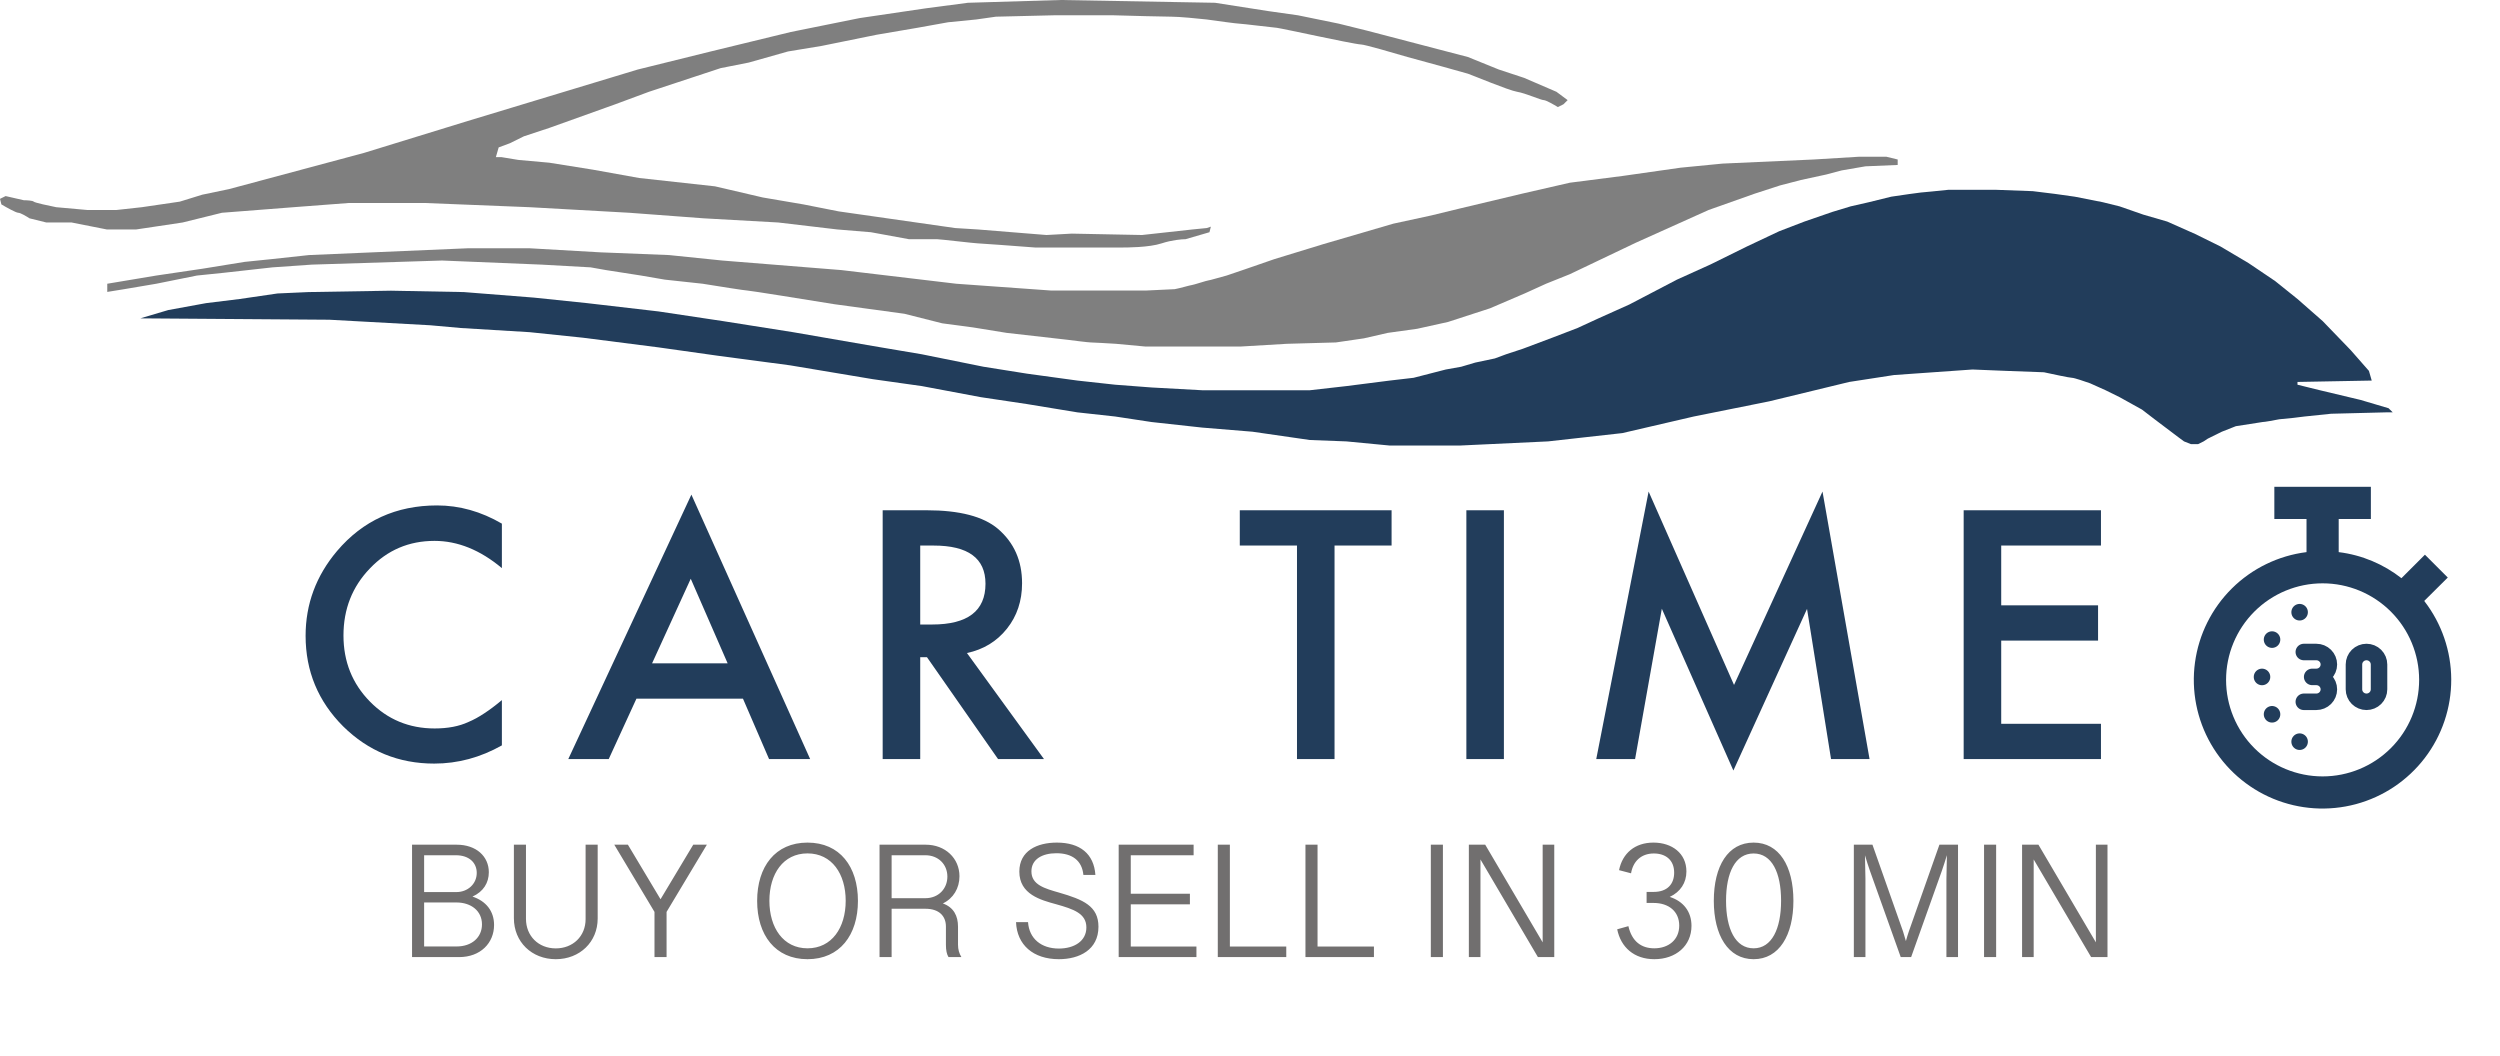 <svg width="303" height="128" viewBox="0 0 303 128" fill="none" xmlns="http://www.w3.org/2000/svg">
<path d="M143.692 28.989L146.586 28.146L146.756 27.472L146.246 27.64L144.543 27.809L141.478 28.146L138.414 28.483L129.901 28.315L126.837 28.483L118.495 27.809L115.771 27.64L101.64 25.618L97.383 24.775L92.446 23.933L86.658 22.584L77.464 21.573L71.846 20.562L66.568 19.719L62.823 19.382L60.78 19.045H60.099L60.439 17.865L61.801 17.36L63.504 16.517L66.568 15.506L74.57 12.64L78.656 11.124L87.339 8.258L90.744 7.584L95.511 6.236L99.597 5.562L106.237 4.213L111.174 3.371L114.919 2.697L118.324 2.36L120.708 2.022C122.978 1.966 127.552 1.854 127.688 1.854H135.009C136.938 1.91 141.036 2.022 141.989 2.022C142.943 2.022 145.224 2.247 146.246 2.36C147.437 2.528 149.889 2.865 150.161 2.865C150.502 2.865 154.588 3.371 154.758 3.371C154.894 3.371 158.106 4.045 159.695 4.382C161.284 4.719 164.565 5.393 164.973 5.393C165.382 5.393 168.889 6.404 170.591 6.91C172.861 7.528 177.504 8.798 177.912 8.933C178.423 9.101 182.849 10.955 183.871 11.124C184.892 11.292 186.765 12.135 187.106 12.135C187.378 12.135 188.354 12.697 188.808 12.977L189.489 12.64L190 12.135L188.638 11.124L184.722 9.438L181.658 8.427L177.912 6.91L165.654 3.708L162.249 2.865L157.312 1.854L153.737 1.348L147.267 0.337L128.539 0L117.303 0.337L112.195 1.011L104.194 2.191L95.851 3.876L86.147 6.236L77.294 8.427L56.694 14.663L44.095 18.539L27.751 22.921L24.516 23.596L21.792 24.438L17.195 25.112L14.131 25.449H10.556L6.81 25.112C5.959 24.944 4.222 24.573 4.086 24.438C3.95 24.303 3.235 24.27 2.894 24.27L0.681 23.764L0 24.101L0.17 24.775C0.738 25.112 1.941 25.787 2.213 25.787C2.486 25.787 3.235 26.236 3.575 26.461L5.618 26.966H8.683L12.939 27.809H16.514L22.133 26.966L26.9 25.787L35.582 25.112L42.222 24.607H51.586L64.185 25.112L76.272 25.787L85.296 26.461L94.319 26.966L101.47 27.809L105.556 28.146L110.152 28.989H113.557C113.898 28.989 118.154 29.494 118.495 29.494C118.767 29.494 123.262 29.831 125.475 30H130.582H135.86C136.541 30 139.265 30 140.797 29.494C142.023 29.09 143.238 28.989 143.692 28.989Z" fill="#7F7F7F"/>
<path d="M226.095 20.158L230 19.993V19.331L228.642 19H225.246L219.812 19.331L208.775 19.827L203.682 20.324L196.72 21.317L190.268 22.144L184.495 23.468L176.854 25.288L173.458 26.115L168.873 27.108L160.383 29.59L154.441 31.41L150.891 32.639L148.667 33.396C147.818 33.616 146.632 33.977 146.496 33.977C146.326 33.977 144.592 34.554 144.423 34.554C144.287 34.554 142.999 34.936 142.376 35.047L138.819 35.216H135.254H127.443L115.897 34.389L101.973 32.734L87.541 31.576L81.088 30.914L72.768 30.583L64.109 30.086H56.807L37.451 30.914L32.866 31.41L29.64 31.741L24.546 32.568L18.943 33.396L13 34.389V35.381L15.038 35.05L18.943 34.389L23.867 33.396L27.093 33.065L33.036 32.403L37.79 32.072L53.581 31.576L65.637 32.072L71.58 32.403L73.448 32.734L77.692 33.396L80.579 33.892L85.163 34.389C86.862 34.664 90.325 35.216 90.597 35.216C90.869 35.216 97.728 36.319 101.124 36.87L109.614 38.029L114.199 39.187L117.934 39.684L122.009 40.345L129.311 41.173C130.16 41.283 131.926 41.504 132.197 41.504C132.469 41.504 134.348 41.614 135.254 41.669L138.819 42H145.102H150.365L155.969 41.669L161.912 41.504L165.308 41.007L168.194 40.345L171.76 39.849L175.495 39.022L180.589 37.367L184.834 35.547L187.381 34.389L190.268 33.23L198.248 29.424L207.077 25.453L212.681 23.468L215.737 22.475L218.284 21.813L221.34 21.151L223.208 20.655L226.095 20.158Z" fill="#7F7F7F"/>
<path d="M289.491 49.476L290 49.978H289.151L282.53 50.146L279.304 50.481L277.946 50.649L276.248 50.816C275.682 50.928 274.482 51.151 274.211 51.151L270.985 51.654L269.287 52.324L267.59 53.162L267.08 53.497L266.401 53.832H265.552L264.703 53.497L264.024 52.995L261.138 50.816L259.61 49.643L256.894 48.135L255.196 47.297L253.328 46.459C252.706 46.236 251.393 45.789 251.121 45.789C250.85 45.789 248.744 45.342 247.726 45.119L243.142 44.951L239.067 44.784L229.56 45.454L224.127 46.292L214.45 48.638L205.282 50.481L196.623 52.492L187.625 53.497L176.929 54H168.44L163.177 53.497L158.763 53.33L151.802 52.324L145.69 51.822L139.578 51.151L135.164 50.481L130.58 49.978L124.468 48.973L118.866 48.135L111.735 46.795L105.793 45.957L95.776 44.281L86.948 43.108L79.817 42.103L70.649 40.93L64.198 40.26L55.879 39.757L52.144 39.422L39.92 38.751L17 38.584L20.395 37.578L24.98 36.74L29.054 36.238L33.638 35.568L37.373 35.4L47.39 35.232L56.218 35.4L64.707 36.07L71.159 36.74L79.817 37.746L87.627 38.919L96.116 40.26L105.793 41.935L111.735 42.941L119.205 44.449L124.468 45.286L130.58 46.124L135.164 46.627L139.578 46.962L145.69 47.297H151.802H158.763L163.177 46.795L168.44 46.124L171.326 45.789L175.231 44.784L177.099 44.449L178.797 43.946L181.174 43.443L182.532 42.941L184.569 42.27L188.134 40.93L191.19 39.757L193.737 38.584L197.472 36.908L200.358 35.4L203.244 33.892L207.319 32.049L211.733 29.87L215.638 28.027L218.694 26.854L222.09 25.681L224.297 25.011L226.504 24.508L229.22 23.838C230.352 23.67 232.65 23.335 232.785 23.335C232.921 23.335 235.106 23.112 236.181 23H241.784L246.368 23.168L249.084 23.503L251.461 23.838L254.856 24.508L256.894 25.011L259.78 26.016L262.666 26.854L266.062 28.362L269.118 29.87L272.513 31.881L275.739 34.059L278.455 36.238L281.511 38.919L284.907 42.438L287.114 44.951L287.453 46.124L278.455 46.292V46.627L281.172 47.297L286.095 48.47L289.491 49.476Z" fill="#223D5B"/>
<path d="M293.824 72.845C295.931 75.566 297.079 78.907 297.09 82.348C297.1 85.789 295.973 89.138 293.882 91.871C291.792 94.605 288.857 96.571 285.533 97.463C282.21 98.355 278.684 98.123 275.506 96.803C272.328 95.483 269.676 93.15 267.962 90.165C266.248 87.181 265.569 83.714 266.031 80.304C266.492 76.894 268.068 73.732 270.513 71.311C272.958 68.89 276.136 67.345 279.55 66.917V62.9H283.45V66.917C286.297 67.268 288.91 68.399 291.055 70.076L293.902 67.229L296.671 69.998L293.824 72.826V72.845ZM281.5 94.1C284.603 94.1 287.579 92.867 289.773 90.673C291.967 88.479 293.2 85.503 293.2 82.4C293.2 79.297 291.967 76.321 289.773 74.127C287.579 71.933 284.603 70.7 281.5 70.7C278.397 70.7 275.421 71.933 273.227 74.127C271.033 76.321 269.8 79.297 269.8 82.4C269.8 85.503 271.033 88.479 273.227 90.673C275.421 92.867 278.397 94.1 281.5 94.1ZM275.65 59H287.35V62.9H275.65V59Z" fill="#223D5B"/>
<path d="M279.221 79.023H280.74C281.143 79.023 281.53 79.182 281.815 79.465C282.1 79.748 282.26 80.132 282.26 80.532C282.26 80.932 282.1 81.316 281.815 81.599C281.53 81.882 281.143 82.04 280.74 82.04M280.74 82.04H280.234M280.74 82.04C281.143 82.04 281.53 82.199 281.815 82.482C282.1 82.765 282.26 83.149 282.26 83.549C282.26 83.949 282.1 84.333 281.815 84.616C281.53 84.899 281.143 85.058 280.74 85.058H279.221M274.156 82.04V82.05M278.714 74.195V74.205M278.714 89.886V89.896M275.371 86.567V86.577M275.371 77.514V77.524M285.299 80.532V83.549C285.299 83.949 285.459 84.333 285.744 84.616C286.029 84.899 286.415 85.058 286.818 85.058C287.221 85.058 287.608 84.899 287.893 84.616C288.177 84.333 288.338 83.949 288.338 83.549V80.532C288.338 80.132 288.177 79.748 287.893 79.465C287.608 79.182 287.221 79.023 286.818 79.023C286.415 79.023 286.029 79.182 285.744 79.465C285.459 79.748 285.299 80.132 285.299 80.532Z" stroke="#223D5B" stroke-width="2" stroke-linecap="round" stroke-linejoin="round"/>
<path d="M60.828 63.465V68.856C58.198 66.655 55.477 65.555 52.664 65.555C49.565 65.555 46.954 66.668 44.832 68.894C42.697 71.108 41.629 73.816 41.629 77.019C41.629 80.184 42.697 82.853 44.832 85.027C46.967 87.202 49.585 88.289 52.684 88.289C54.285 88.289 55.646 88.029 56.766 87.508C57.391 87.247 58.035 86.896 58.699 86.453C59.376 86.01 60.086 85.477 60.828 84.852V90.34C58.224 91.811 55.49 92.547 52.625 92.547C48.315 92.547 44.637 91.043 41.59 88.035C38.556 85.001 37.039 81.342 37.039 77.059C37.039 73.217 38.309 69.793 40.848 66.785C43.973 63.1 48.016 61.258 52.977 61.258C55.685 61.258 58.302 61.993 60.828 63.465ZM90.047 84.676H77.137L73.777 92H68.875L83.797 59.949L98.191 92H93.211L90.047 84.676ZM88.191 80.398L83.719 70.144L79.031 80.398H88.191ZM117.195 79.148L126.531 92H120.965L112.352 79.656H111.531V92H106.98V61.844H112.312C116.297 61.844 119.174 62.592 120.945 64.09C122.898 65.757 123.875 67.957 123.875 70.691C123.875 72.827 123.263 74.663 122.039 76.199C120.815 77.736 119.201 78.719 117.195 79.148ZM111.531 75.691H112.977C117.286 75.691 119.441 74.044 119.441 70.75C119.441 67.664 117.345 66.121 113.152 66.121H111.531V75.691ZM161.746 66.121V92H157.195V66.121H150.262V61.844H168.66V66.121H161.746ZM182.273 61.844V92H177.723V61.844H182.273ZM193.465 92L199.812 59.578L210.164 83.016L220.887 59.578L226.59 92H221.922L219.012 73.797L210.086 93.387L201.414 73.777L198.172 92H193.465ZM254.637 66.121H242.547V73.367H254.285V77.644H242.547V87.723H254.637V92H237.996V61.844H254.637V66.121Z" fill="#223D5B"/>
<path d="M49.94 116V102.377H55.35C57.723 102.377 59.246 103.793 59.246 105.717C59.246 106.986 58.592 108.07 57.264 108.666C58.914 109.213 59.881 110.434 59.881 112.104C59.881 114.301 58.23 116 55.643 116H49.94ZM55.35 114.711C57.185 114.711 58.416 113.607 58.416 112.035C58.416 110.395 57.088 109.379 55.32 109.379H51.404V114.711H55.35ZM55.32 108.119C56.678 108.119 57.781 107.143 57.781 105.795C57.781 104.574 56.873 103.656 55.252 103.656H51.404V108.119H55.32ZM67.361 116.254C64.441 116.254 62.283 114.154 62.283 111.283V102.377H63.748V111.361C63.748 113.441 65.262 114.945 67.361 114.945C69.441 114.945 70.975 113.471 70.975 111.4V102.377H72.439V111.322C72.439 114.174 70.262 116.254 67.361 116.254ZM79.324 116V110.521L74.451 102.377H76.102L80.057 108.988L84.022 102.377H85.672L80.789 110.521V116H79.324ZM97.869 116.254C93.953 116.254 91.766 113.314 91.766 109.193C91.766 105.033 93.963 102.123 97.869 102.123C101.785 102.123 103.982 105.033 103.982 109.193C103.982 113.314 101.785 116.254 97.869 116.254ZM97.869 114.936C100.809 114.936 102.498 112.445 102.498 109.174C102.498 105.922 100.828 103.432 97.869 103.432C94.92 103.432 93.25 105.922 93.25 109.174C93.25 112.445 94.939 114.936 97.869 114.936ZM106.6 116V102.377H112.195C114.568 102.377 116.287 104.027 116.287 106.205C116.287 107.66 115.535 108.891 114.275 109.496C115.594 109.975 116.111 111.01 116.111 112.309V114.496C116.111 115.072 116.248 115.551 116.521 116H114.959C114.744 115.658 114.646 115.16 114.646 114.516V112.299C114.646 111.049 113.846 110.141 112.156 110.141H108.064V116H106.6ZM112.156 108.861C113.758 108.861 114.822 107.699 114.822 106.244C114.822 104.76 113.719 103.656 112.156 103.656H108.064V108.861H112.156ZM128.338 116.254C125.223 116.254 123.25 114.516 123.143 111.762H124.598C124.734 113.764 126.199 114.965 128.338 114.965C130.174 114.965 131.668 114.076 131.668 112.406C131.668 110.717 130.125 110.189 128.006 109.594C126.15 109.086 123.543 108.402 123.543 105.639C123.543 103.119 125.691 102.123 128.094 102.123C130.906 102.123 132.586 103.49 132.762 106.039H131.307C131.141 104.301 129.949 103.412 128.035 103.412C126.297 103.412 125.008 104.154 125.008 105.609C125.008 107.25 126.639 107.689 128.377 108.188C131.268 109.027 133.133 109.809 133.133 112.318C133.133 115.131 130.799 116.254 128.338 116.254ZM135.584 116V102.377H144.666V103.656H137.049V108.324H144.217V109.604H137.049V114.721H145.008V116H135.584ZM147.596 116V102.377H149.061V114.721H155.896V116H147.596ZM158.221 116V102.377H159.686V114.721H166.521V116H158.221ZM173.416 116V102.377H174.881V116H173.416ZM178.025 116V102.377H180.008L186.971 114.213V102.377H188.377V116H186.395L179.432 104.164V116H178.025ZM200.506 116.254C198.055 116.254 196.443 114.809 196.004 112.631L197.361 112.25C197.781 114.086 198.914 114.936 200.496 114.936C202.215 114.936 203.523 113.91 203.523 112.182C203.523 110.453 202.234 109.438 200.428 109.438H199.568V108.1H200.428C202.078 108.1 202.908 107.152 202.908 105.766C202.908 104.193 201.834 103.441 200.447 103.441C198.865 103.441 197.918 104.438 197.684 105.844L196.229 105.463C196.648 103.393 198.172 102.123 200.398 102.123C202.645 102.123 204.393 103.422 204.393 105.619C204.393 107.006 203.66 108.1 202.371 108.705C204.031 109.232 205.008 110.492 205.008 112.211C205.008 114.643 203.104 116.254 200.506 116.254ZM212.537 116.254C209.441 116.254 207.713 113.344 207.713 109.184C207.713 104.955 209.441 102.123 212.537 102.123C215.623 102.123 217.361 104.955 217.361 109.174C217.361 113.344 215.633 116.254 212.537 116.254ZM212.537 114.936C214.744 114.936 215.867 112.562 215.867 109.174C215.867 105.746 214.744 103.441 212.537 103.441C210.32 103.441 209.197 105.756 209.197 109.174C209.197 112.572 210.32 114.936 212.537 114.936ZM224.686 116V102.377H226.941L230.652 112.904C230.73 113.158 230.877 113.627 230.994 114.057C231.111 113.627 231.258 113.158 231.346 112.904L235.057 102.377H237.312V116H235.906V106.527C235.906 105.971 235.955 104.252 235.965 103.646C235.779 104.223 235.555 105.004 235.35 105.551L231.629 116H230.369L226.639 105.551C226.473 105.092 226.189 104.193 226.033 103.656C226.043 104.252 226.092 105.971 226.092 106.527V116H224.686ZM240.467 116V102.377H241.932V116H240.467ZM245.076 116V102.377H247.059L254.021 114.213V102.377H255.428V116H253.445L246.482 104.164V116H245.076Z" fill="#716F6F"/>
</svg>

